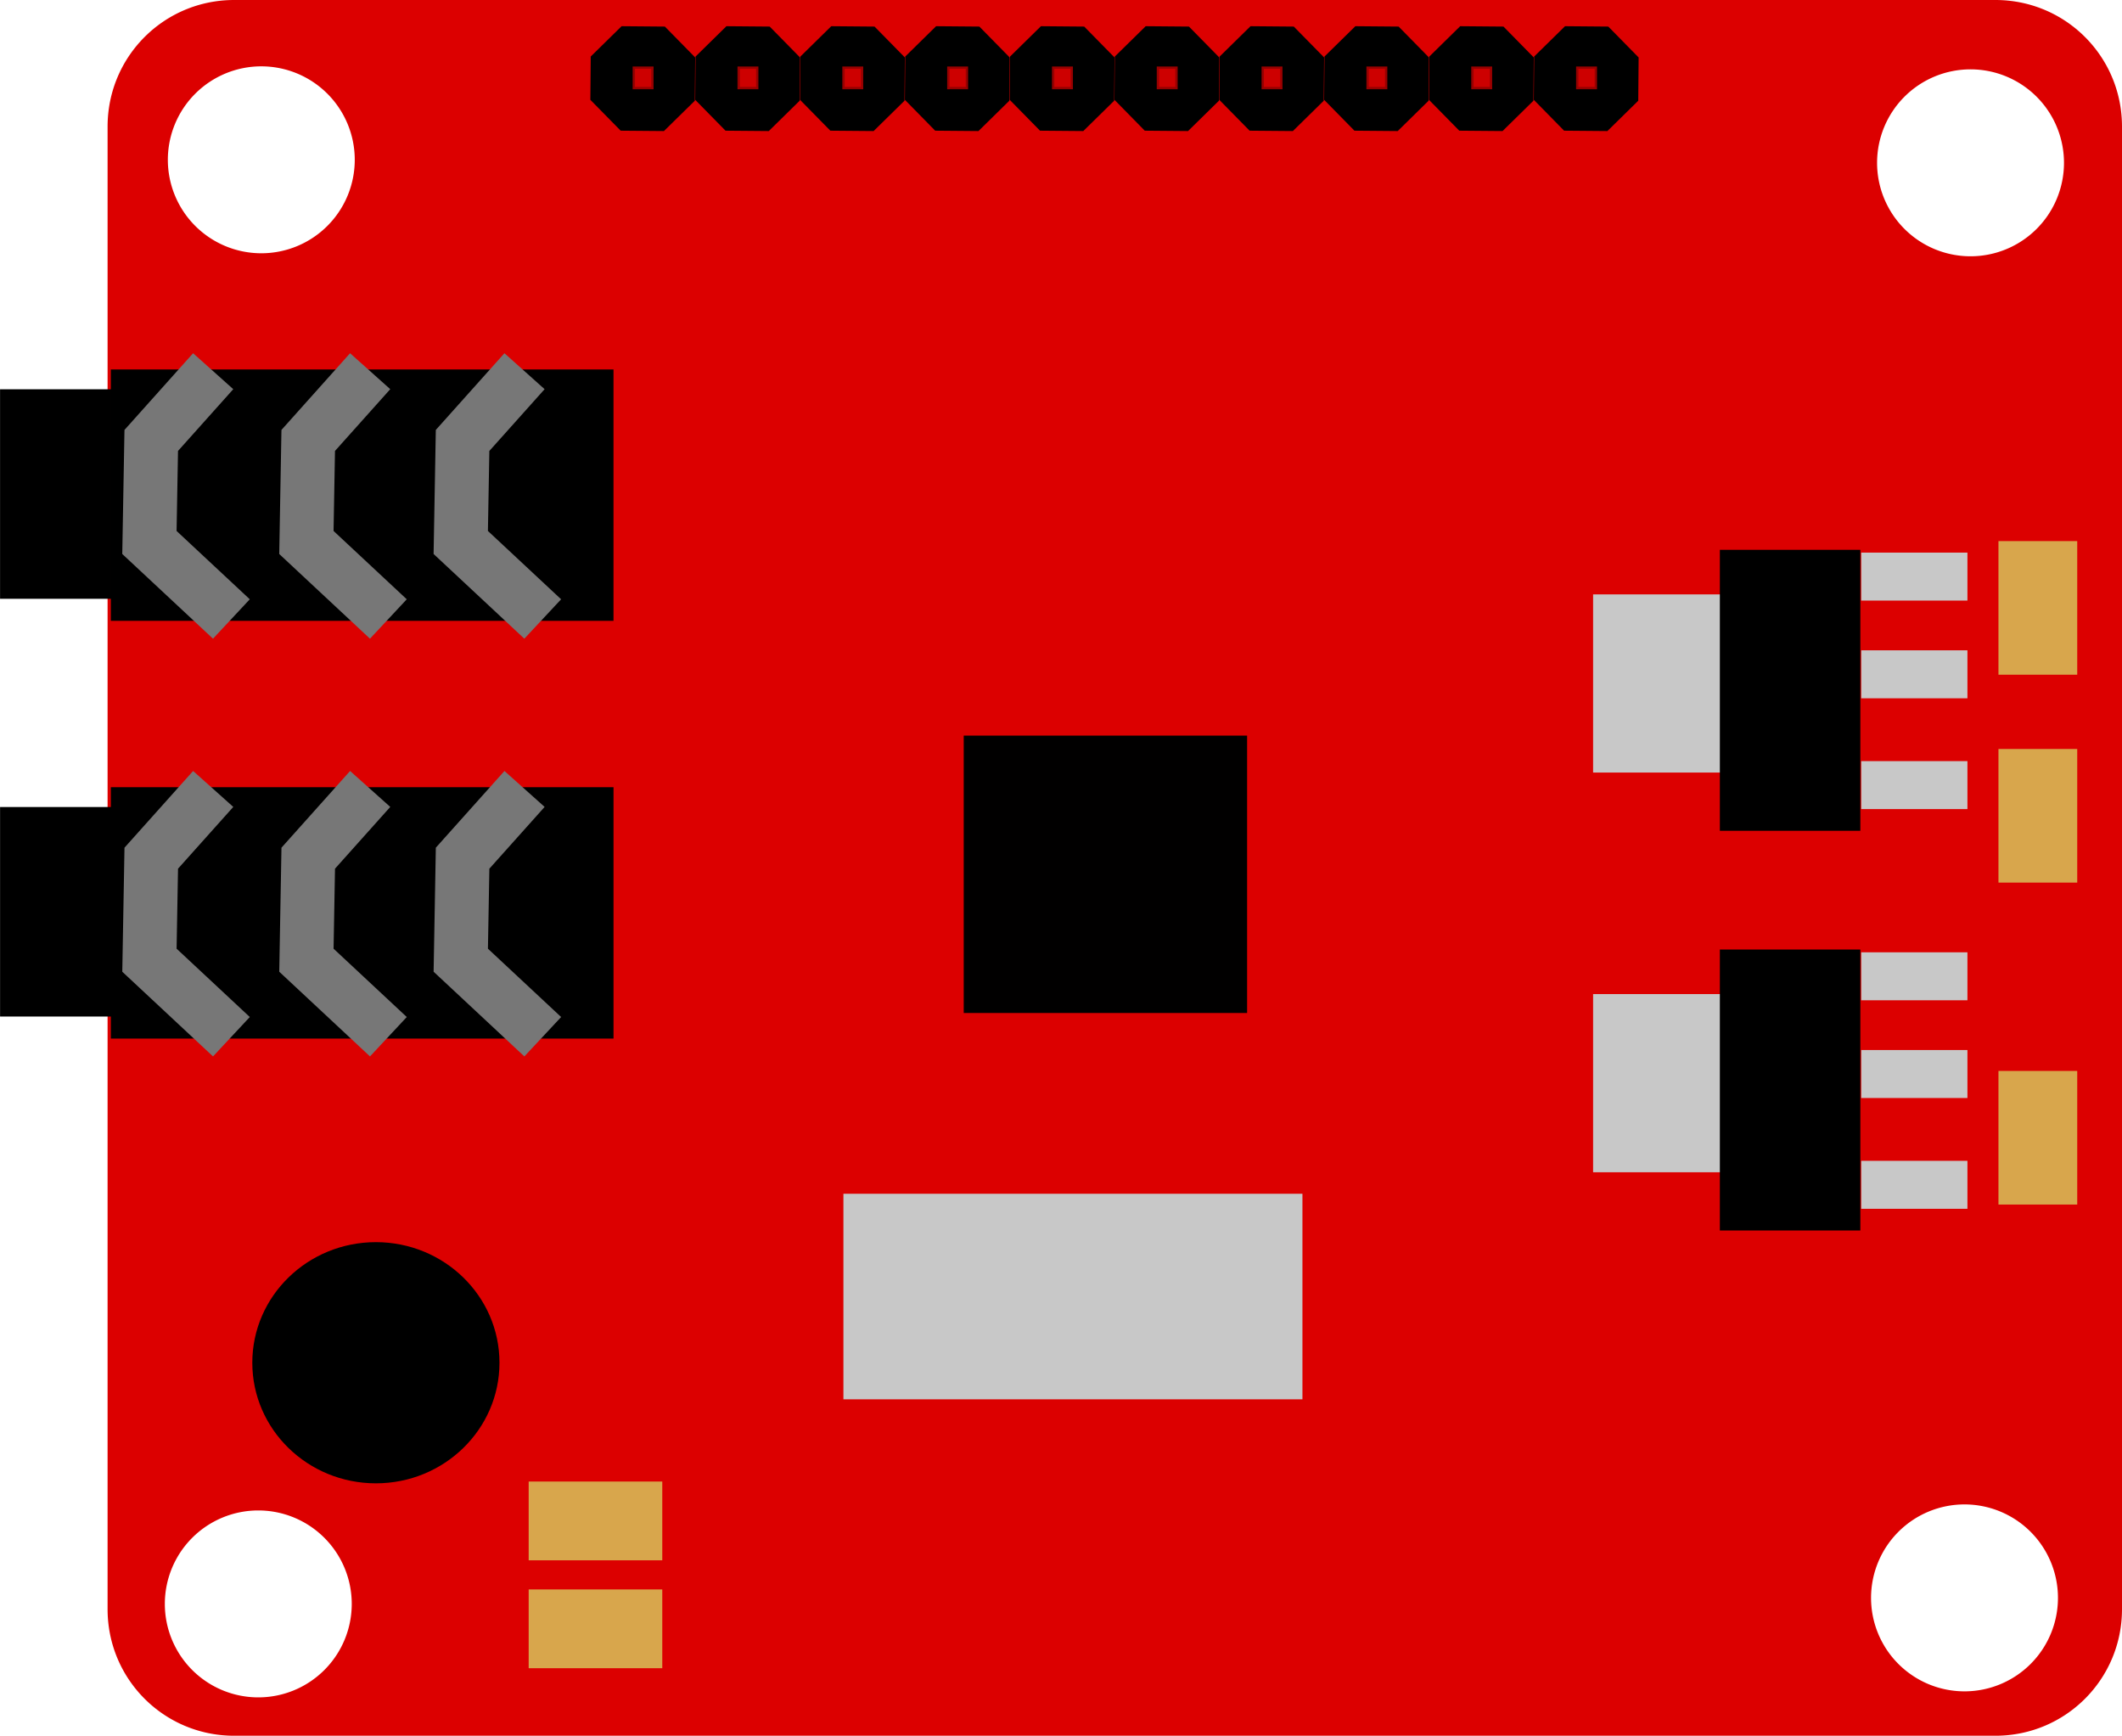 <?xml version="1.0" encoding="UTF-8" standalone="no"?>
<!-- Created with Inkscape (http://www.inkscape.org/) -->

<svg
   xmlns:osb="http://www.openswatchbook.org/uri/2009/osb"
   xmlns:dc="http://purl.org/dc/elements/1.1/"
   xmlns:cc="http://creativecommons.org/ns#"
   xmlns:rdf="http://www.w3.org/1999/02/22-rdf-syntax-ns#"
   xmlns:svg="http://www.w3.org/2000/svg"
   xmlns="http://www.w3.org/2000/svg"
   xmlns:sodipodi="http://sodipodi.sourceforge.net/DTD/sodipodi-0.dtd"
   xmlns:inkscape="http://www.inkscape.org/namespaces/inkscape"
   width="50mm"
   height="40.894mm"
   viewBox="0 0 50 40.894"
   version="1.1"
   id="svg8"
   inkscape:version="0.92.1 r15371"
   sodipodi:docname="mp3board.svg">
  <defs
     id="defs2">
    <linearGradient
       id="linearGradient4514"
       osb:paint="solid">
      <stop
         style="stop-color:#dc0000;stop-opacity:1;"
         offset="0"
         id="stop4512" />
    </linearGradient>
  </defs>
  <sodipodi:namedview
     id="base"
     pagecolor="#ffffff"
     bordercolor="#666666"
     borderopacity="1.0"
     inkscape:pageopacity="0.0"
     inkscape:pageshadow="2"
     inkscape:zoom="1.33"
     inkscape:cx="122.6198"
     inkscape:cy="80.689163"
     inkscape:document-units="mm"
     inkscape:current-layer="layer4"
     showgrid="false"
     inkscape:window-width="1463"
     inkscape:window-height="882"
     inkscape:window-x="931"
     inkscape:window-y="57"
     inkscape:window-maximized="0"
     inkscape:snap-nodes="false" />
  <g
     inkscape:groupmode="layer"
     id="layer2"
     inkscape:label="Layer 2"
     style="display:inline"
     transform="translate(-2.659,-86.886)">
    <path
       style="opacity:1;fill:#dc0000;fill-opacity:1;stroke:none;stroke-width:0.053;stroke-miterlimit:4;stroke-dasharray:none;stroke-opacity:1"
       d="m 8.177,86.886 c -1.653,0 -2.983,1.331 -2.983,2.983 V 124.797 c 0,1.653 1.331,2.983 2.983,2.983 H 49.676 c 1.653,0 2.983,-1.331 2.983,-2.983 V 89.869 c 0,-1.653 -1.331,-2.983 -2.983,-2.983 z m 0.639,1.563 a 2.202,2.202 0 0 1 2.202,2.202 2.202,2.202 0 0 1 -2.202,2.202 2.202,2.202 0 0 1 -2.202,-2.202 2.202,2.202 0 0 1 2.202,-2.202 z m 40.274,0.071 a 2.202,2.202 0 0 1 2.202,2.202 2.202,2.202 0 0 1 -2.202,2.202 2.202,2.202 0 0 1 -2.202,-2.202 2.202,2.202 0 0 1 2.202,-2.202 z m -0.142,33.81 a 2.202,2.202 0 0 1 2.202,2.202 2.202,2.202 0 0 1 -2.202,2.202 2.202,2.202 0 0 1 -2.202,-2.202 2.202,2.202 0 0 1 2.202,-2.202 z m -40.203,0.142 a 2.202,2.202 0 0 1 2.202,2.202 2.202,2.202 0 0 1 -2.202,2.202 2.202,2.202 0 0 1 -2.202,-2.202 2.202,2.202 0 0 1 2.202,-2.202 z"
       id="rect3703"
       inkscape:connector-curvature="0" />
  </g>
  <g
     inkscape:groupmode="layer"
     id="layer4"
     inkscape:label="Layer 3"
     transform="translate(-2.659,-86.886)">
    <g
       id="g6441"
       transform="matrix(0.537,0,0,0.537,-4.75,73.058)">
      <g
         id="g6432">
        <g
           id="g6385"
           transform="translate(0.051)">
          <rect
             y="227.288"
             x="18.61"
             height="11.028"
             width="22.056"
             id="rect6335"
             style="opacity:1;fill:#000000;fill-opacity:1;stroke:none;stroke-width:0.1;stroke-miterlimit:4;stroke-dasharray:none;stroke-opacity:1"
             transform="translate(0,-167)" />
          <rect
             y="61.157"
             x="13.749"
             height="9.192"
             width="4.876"
             id="rect6338"
             style="opacity:1;fill:#000000;fill-opacity:1;stroke:none;stroke-width:0.1;stroke-miterlimit:4;stroke-dasharray:none;stroke-opacity:1" />
          <path
             inkscape:connector-curvature="0"
             id="path6350"
             d="m 23.101,60.364 -2.718,3.038 -0.08,4.476 3.597,3.357 v 0"
             style="fill:none;fill-rule:evenodd;stroke:#777777;stroke-width:2.365;stroke-linecap:butt;stroke-linejoin:miter;stroke-miterlimit:4;stroke-dasharray:none;stroke-opacity:1" />
          <path
             inkscape:connector-curvature="0"
             id="path6350-4"
             d="m 29.989,60.364 -2.718,3.038 -0.08,4.476 3.597,3.357 v 0"
             style="fill:none;fill-rule:evenodd;stroke:#777777;stroke-width:2.365;stroke-linecap:butt;stroke-linejoin:miter;stroke-miterlimit:4;stroke-dasharray:none;stroke-opacity:1" />
          <path
             inkscape:connector-curvature="0"
             id="path6350-9"
             d="m 36.762,60.364 -2.718,3.038 -0.08,4.476 3.597,3.357 v 0"
             style="fill:none;fill-rule:evenodd;stroke:#777777;stroke-width:2.365;stroke-linecap:butt;stroke-linejoin:miter;stroke-miterlimit:4;stroke-dasharray:none;stroke-opacity:1" />
        </g>
      </g>
    </g>
    <g
       transform="matrix(0.537,0,0,0.537,-4.723,63.216)"
       id="g6385-0">
      <rect
         y="227.288"
         x="18.61"
         height="11.028"
         width="22.056"
         id="rect6335-8"
         style="opacity:1;fill:#000000;fill-opacity:1;stroke:none;stroke-width:0.1;stroke-miterlimit:4;stroke-dasharray:none;stroke-opacity:1"
         transform="translate(0,-167)" />
      <rect
         y="61.157"
         x="13.749"
         height="9.192"
         width="4.876"
         id="rect6338-9"
         style="opacity:1;fill:#000000;fill-opacity:1;stroke:none;stroke-width:0.1;stroke-miterlimit:4;stroke-dasharray:none;stroke-opacity:1" />
      <path
         inkscape:connector-curvature="0"
         id="path6350-95"
         d="m 23.101,60.364 -2.718,3.038 -0.08,4.476 3.597,3.357 v 0"
         style="fill:none;fill-rule:evenodd;stroke:#777777;stroke-width:2.365;stroke-linecap:butt;stroke-linejoin:miter;stroke-miterlimit:4;stroke-dasharray:none;stroke-opacity:1" />
      <path
         inkscape:connector-curvature="0"
         id="path6350-4-3"
         d="m 29.989,60.364 -2.718,3.038 -0.08,4.476 3.597,3.357 v 0"
         style="fill:none;fill-rule:evenodd;stroke:#777777;stroke-width:2.365;stroke-linecap:butt;stroke-linejoin:miter;stroke-miterlimit:4;stroke-dasharray:none;stroke-opacity:1" />
      <path
         inkscape:connector-curvature="0"
         id="path6350-9-9"
         d="m 36.762,60.364 -2.718,3.038 -0.08,4.476 3.597,3.357 v 0"
         style="fill:none;fill-rule:evenodd;stroke:#777777;stroke-width:2.365;stroke-linecap:butt;stroke-linejoin:miter;stroke-miterlimit:4;stroke-dasharray:none;stroke-opacity:1" />
    </g>
    <ellipse
       style="opacity:1;fill:#000000;fill-opacity:1;stroke:none;stroke-width:0.059;stroke-miterlimit:4;stroke-dasharray:none;stroke-opacity:1"
       id="path6077"
       cx="11.516"
       cy="118.992"
       rx="2.912"
       ry="2.841" />
    <rect
       style="opacity:1;fill:#010000;fill-opacity:1;stroke:none;stroke-width:0.054;stroke-miterlimit:4;stroke-dasharray:none;stroke-opacity:1"
       id="rect6079"
       width="6.677"
       height="6.535"
       x="25.367"
       y="104.217" />
    <g
       id="g6273"
       transform="matrix(0.537,0,0,0.537,-4.75,73.058)">
      <g
         transform="matrix(1.017,0,0,1.017,-0.677,-0.583)"
         id="g6120">
        <path
           sodipodi:type="star"
           style="opacity:1;fill:#000000;fill-opacity:1;stroke:none;stroke-width:0.114;stroke-miterlimit:4;stroke-dasharray:none;stroke-opacity:1"
           id="path6095"
           sodipodi:sides="8"
           sodipodi:cx="41.964218"
           sodipodi:cy="29.285366"
           sodipodi:r1="2.4391665"
           sodipodi:r2="2.2376592"
           sodipodi:arg1="1.1868607"
           sodipodi:arg2="1.5795598"
           inkscape:flatsided="true"
           inkscape:rounded="0"
           inkscape:randomized="0"
           d="m 42.878,31.547 -1.867,-0.016 -1.308,-1.332 0.016,-1.867 1.332,-1.308 1.867,0.016 1.308,1.332 -0.016,1.867 z" />
        <rect
           style="opacity:1;fill:#cd0000;fill-opacity:1;stroke:#970000;stroke-width:0.1;stroke-miterlimit:4;stroke-dasharray:none;stroke-opacity:1"
           id="rect6091"
           width="0.802"
           height="0.882"
           x="41.578"
           y="28.812" />
      </g>
      <g
         transform="matrix(1.017,0,0,1.017,3.923,-0.583)"
         id="g6120-3">
        <path
           sodipodi:type="star"
           style="opacity:1;fill:#000000;fill-opacity:1;stroke:none;stroke-width:0.114;stroke-miterlimit:4;stroke-dasharray:none;stroke-opacity:1"
           id="path6095-7"
           sodipodi:sides="8"
           sodipodi:cx="41.964218"
           sodipodi:cy="29.285366"
           sodipodi:r1="2.4391665"
           sodipodi:r2="2.2376592"
           sodipodi:arg1="1.1868607"
           sodipodi:arg2="1.5795598"
           inkscape:flatsided="true"
           inkscape:rounded="0"
           inkscape:randomized="0"
           d="m 42.878,31.547 -1.867,-0.016 -1.308,-1.332 0.016,-1.867 1.332,-1.308 1.867,0.016 1.308,1.332 -0.016,1.867 z" />
        <rect
           style="opacity:1;fill:#cd0000;fill-opacity:1;stroke:#970000;stroke-width:0.1;stroke-miterlimit:4;stroke-dasharray:none;stroke-opacity:1"
           id="rect6091-1"
           width="0.802"
           height="0.882"
           x="41.578"
           y="28.812" />
      </g>
      <g
         transform="matrix(1.017,0,0,1.017,8.523,-0.583)"
         id="g6120-3-1">
        <path
           sodipodi:type="star"
           style="opacity:1;fill:#000000;fill-opacity:1;stroke:none;stroke-width:0.114;stroke-miterlimit:4;stroke-dasharray:none;stroke-opacity:1"
           id="path6095-7-8"
           sodipodi:sides="8"
           sodipodi:cx="41.964218"
           sodipodi:cy="29.285366"
           sodipodi:r1="2.4391665"
           sodipodi:r2="2.2376592"
           sodipodi:arg1="1.1868607"
           sodipodi:arg2="1.5795598"
           inkscape:flatsided="true"
           inkscape:rounded="0"
           inkscape:randomized="0"
           d="m 42.878,31.547 -1.867,-0.016 -1.308,-1.332 0.016,-1.867 1.332,-1.308 1.867,0.016 1.308,1.332 -0.016,1.867 z" />
        <rect
           style="opacity:1;fill:#cd0000;fill-opacity:1;stroke:#970000;stroke-width:0.1;stroke-miterlimit:4;stroke-dasharray:none;stroke-opacity:1"
           id="rect6091-1-1"
           width="0.802"
           height="0.882"
           x="41.578"
           y="28.812" />
      </g>
      <g
         transform="matrix(1.017,0,0,1.017,13.123,-0.583)"
         id="g6120-3-1-1">
        <path
           sodipodi:type="star"
           style="opacity:1;fill:#000000;fill-opacity:1;stroke:none;stroke-width:0.114;stroke-miterlimit:4;stroke-dasharray:none;stroke-opacity:1"
           id="path6095-7-8-1"
           sodipodi:sides="8"
           sodipodi:cx="41.964218"
           sodipodi:cy="29.285366"
           sodipodi:r1="2.4391665"
           sodipodi:r2="2.2376592"
           sodipodi:arg1="1.1868607"
           sodipodi:arg2="1.5795598"
           inkscape:flatsided="true"
           inkscape:rounded="0"
           inkscape:randomized="0"
           d="m 42.878,31.547 -1.867,-0.016 -1.308,-1.332 0.016,-1.867 1.332,-1.308 1.867,0.016 1.308,1.332 -0.016,1.867 z" />
        <rect
           style="opacity:1;fill:#cd0000;fill-opacity:1;stroke:#970000;stroke-width:0.1;stroke-miterlimit:4;stroke-dasharray:none;stroke-opacity:1"
           id="rect6091-1-1-9"
           width="0.802"
           height="0.882"
           x="41.578"
           y="28.812" />
      </g>
      <g
         transform="matrix(1.017,0,0,1.017,17.723,-0.583)"
         id="g6120-3-1-1-2">
        <path
           sodipodi:type="star"
           style="opacity:1;fill:#000000;fill-opacity:1;stroke:none;stroke-width:0.114;stroke-miterlimit:4;stroke-dasharray:none;stroke-opacity:1"
           id="path6095-7-8-1-4"
           sodipodi:sides="8"
           sodipodi:cx="41.964218"
           sodipodi:cy="29.285366"
           sodipodi:r1="2.4391665"
           sodipodi:r2="2.2376592"
           sodipodi:arg1="1.1868607"
           sodipodi:arg2="1.5795598"
           inkscape:flatsided="true"
           inkscape:rounded="0"
           inkscape:randomized="0"
           d="m 42.878,31.547 -1.867,-0.016 -1.308,-1.332 0.016,-1.867 1.332,-1.308 1.867,0.016 1.308,1.332 -0.016,1.867 z" />
        <rect
           style="opacity:1;fill:#cd0000;fill-opacity:1;stroke:#970000;stroke-width:0.1;stroke-miterlimit:4;stroke-dasharray:none;stroke-opacity:1"
           id="rect6091-1-1-9-5"
           width="0.802"
           height="0.882"
           x="41.578"
           y="28.812" />
      </g>
    </g>
    <g
       transform="matrix(0.537,0,0,0.537,7.599,73.058)"
       id="g6273-5">
      <g
         transform="matrix(1.017,0,0,1.017,-0.677,-0.583)"
         id="g6120-5">
        <path
           sodipodi:type="star"
           style="opacity:1;fill:#000000;fill-opacity:1;stroke:none;stroke-width:0.114;stroke-miterlimit:4;stroke-dasharray:none;stroke-opacity:1"
           id="path6095-2"
           sodipodi:sides="8"
           sodipodi:cx="41.964218"
           sodipodi:cy="29.285366"
           sodipodi:r1="2.4391665"
           sodipodi:r2="2.2376592"
           sodipodi:arg1="1.1868607"
           sodipodi:arg2="1.5795598"
           inkscape:flatsided="true"
           inkscape:rounded="0"
           inkscape:randomized="0"
           d="m 42.878,31.547 -1.867,-0.016 -1.308,-1.332 0.016,-1.867 1.332,-1.308 1.867,0.016 1.308,1.332 -0.016,1.867 z" />
        <rect
           style="opacity:1;fill:#cd0000;fill-opacity:1;stroke:#970000;stroke-width:0.1;stroke-miterlimit:4;stroke-dasharray:none;stroke-opacity:1"
           id="rect6091-5"
           width="0.802"
           height="0.882"
           x="41.578"
           y="28.812" />
      </g>
      <g
         transform="matrix(1.017,0,0,1.017,3.923,-0.583)"
         id="g6120-3-4">
        <path
           sodipodi:type="star"
           style="opacity:1;fill:#000000;fill-opacity:1;stroke:none;stroke-width:0.114;stroke-miterlimit:4;stroke-dasharray:none;stroke-opacity:1"
           id="path6095-7-0"
           sodipodi:sides="8"
           sodipodi:cx="41.964218"
           sodipodi:cy="29.285366"
           sodipodi:r1="2.4391665"
           sodipodi:r2="2.2376592"
           sodipodi:arg1="1.1868607"
           sodipodi:arg2="1.5795598"
           inkscape:flatsided="true"
           inkscape:rounded="0"
           inkscape:randomized="0"
           d="m 42.878,31.547 -1.867,-0.016 -1.308,-1.332 0.016,-1.867 1.332,-1.308 1.867,0.016 1.308,1.332 -0.016,1.867 z" />
        <rect
           style="opacity:1;fill:#cd0000;fill-opacity:1;stroke:#970000;stroke-width:0.1;stroke-miterlimit:4;stroke-dasharray:none;stroke-opacity:1"
           id="rect6091-1-19"
           width="0.802"
           height="0.882"
           x="41.578"
           y="28.812" />
      </g>
      <g
         transform="matrix(1.017,0,0,1.017,8.523,-0.583)"
         id="g6120-3-1-8">
        <path
           sodipodi:type="star"
           style="opacity:1;fill:#000000;fill-opacity:1;stroke:none;stroke-width:0.114;stroke-miterlimit:4;stroke-dasharray:none;stroke-opacity:1"
           id="path6095-7-8-9"
           sodipodi:sides="8"
           sodipodi:cx="41.964218"
           sodipodi:cy="29.285366"
           sodipodi:r1="2.4391665"
           sodipodi:r2="2.2376592"
           sodipodi:arg1="1.1868607"
           sodipodi:arg2="1.5795598"
           inkscape:flatsided="true"
           inkscape:rounded="0"
           inkscape:randomized="0"
           d="m 42.878,31.547 -1.867,-0.016 -1.308,-1.332 0.016,-1.867 1.332,-1.308 1.867,0.016 1.308,1.332 -0.016,1.867 z" />
        <rect
           style="opacity:1;fill:#cd0000;fill-opacity:1;stroke:#970000;stroke-width:0.1;stroke-miterlimit:4;stroke-dasharray:none;stroke-opacity:1"
           id="rect6091-1-1-4"
           width="0.802"
           height="0.882"
           x="41.578"
           y="28.812" />
      </g>
      <g
         transform="matrix(1.017,0,0,1.017,13.123,-0.583)"
         id="g6120-3-1-1-0">
        <path
           sodipodi:type="star"
           style="opacity:1;fill:#000000;fill-opacity:1;stroke:none;stroke-width:0.114;stroke-miterlimit:4;stroke-dasharray:none;stroke-opacity:1"
           id="path6095-7-8-1-9"
           sodipodi:sides="8"
           sodipodi:cx="41.964218"
           sodipodi:cy="29.285366"
           sodipodi:r1="2.4391665"
           sodipodi:r2="2.2376592"
           sodipodi:arg1="1.1868607"
           sodipodi:arg2="1.5795598"
           inkscape:flatsided="true"
           inkscape:rounded="0"
           inkscape:randomized="0"
           d="m 42.878,31.547 -1.867,-0.016 -1.308,-1.332 0.016,-1.867 1.332,-1.308 1.867,0.016 1.308,1.332 -0.016,1.867 z" />
        <rect
           style="opacity:1;fill:#cd0000;fill-opacity:1;stroke:#970000;stroke-width:0.1;stroke-miterlimit:4;stroke-dasharray:none;stroke-opacity:1"
           id="rect6091-1-1-9-6"
           width="0.802"
           height="0.882"
           x="41.578"
           y="28.812" />
      </g>
      <g
         transform="matrix(1.017,0,0,1.017,17.723,-0.583)"
         id="g6120-3-1-1-2-5">
        <path
           sodipodi:type="star"
           style="opacity:1;fill:#000000;fill-opacity:1;stroke:none;stroke-width:0.114;stroke-miterlimit:4;stroke-dasharray:none;stroke-opacity:1"
           id="path6095-7-8-1-4-2"
           sodipodi:sides="8"
           sodipodi:cx="41.964218"
           sodipodi:cy="29.285366"
           sodipodi:r1="2.4391665"
           sodipodi:r2="2.2376592"
           sodipodi:arg1="1.1868607"
           sodipodi:arg2="1.5795598"
           inkscape:flatsided="true"
           inkscape:rounded="0"
           inkscape:randomized="0"
           d="m 42.878,31.547 -1.867,-0.016 -1.308,-1.332 0.016,-1.867 1.332,-1.308 1.867,0.016 1.308,1.332 -0.016,1.867 z" />
        <rect
           style="opacity:1;fill:#cd0000;fill-opacity:1;stroke:#970000;stroke-width:0.1;stroke-miterlimit:4;stroke-dasharray:none;stroke-opacity:1"
           id="rect6091-1-1-9-5-2"
           width="0.802"
           height="0.882"
           x="41.578"
           y="28.812" />
      </g>
    </g>
    <rect
       style="display:inline;opacity:1;fill:#c8c8c8;fill-opacity:1;stroke:none;stroke-width:1.27;stroke-miterlimit:4;stroke-dasharray:none;stroke-opacity:1"
       id="rect6417"
       width="10.816"
       height="4.843"
       x="22.532"
       y="115.011"
       ry="2.421"
       rx="0" />
    <rect
       style="opacity:1;fill:#d8a64c;fill-opacity:1;stroke:none;stroke-width:1.27;stroke-miterlimit:4;stroke-dasharray:none;stroke-opacity:1"
       id="rect6492"
       width="3.148"
       height="1.856"
       x="15.116"
       y="121.791" />
    <rect
       style="opacity:1;fill:#d8a64c;fill-opacity:1;stroke:none;stroke-width:1.27;stroke-miterlimit:4;stroke-dasharray:none;stroke-opacity:1"
       id="rect6492-0"
       width="3.148"
       height="1.856"
       x="15.116"
       y="124.333" />
    <rect
       style="opacity:1;fill:#d8a64c;fill-opacity:1;stroke:none;stroke-width:1.27;stroke-miterlimit:4;stroke-dasharray:none;stroke-opacity:1"
       id="rect6492-6"
       width="3.148"
       height="1.856"
       x="99.634"
       y="-51.604"
       transform="rotate(90)" />
    <rect
       style="opacity:1;fill:#d8a64c;fill-opacity:1;stroke:none;stroke-width:1.27;stroke-miterlimit:4;stroke-dasharray:none;stroke-opacity:1"
       id="rect6492-6-8"
       width="3.148"
       height="1.856"
       x="104.532"
       y="-51.604"
       transform="rotate(90)" />
    <rect
       style="opacity:1;fill:#d8a64c;fill-opacity:1;stroke:none;stroke-width:1.27;stroke-miterlimit:4;stroke-dasharray:none;stroke-opacity:1"
       id="rect6492-6-1"
       width="3.148"
       height="1.856"
       x="112.117"
       y="-51.604"
       transform="rotate(90)" />
    <g
       id="g6568"
       transform="matrix(0.537,0,0,0.537,-4.769,73.058)">
      <rect
         y="51.828"
         x="83.735"
         height="7.817"
         width="5.713"
         id="rect6538"
         style="opacity:1;fill:#c8c8c8;fill-opacity:1;stroke:none;stroke-width:2.365;stroke-miterlimit:4;stroke-dasharray:none;stroke-opacity:1" />
      <rect
         y="49.873"
         x="89.297"
         height="12.327"
         width="6.164"
         id="rect6536"
         style="opacity:1;fill:#000000;fill-opacity:1;stroke:none;stroke-width:2.365;stroke-miterlimit:4;stroke-dasharray:none;stroke-opacity:1" />
      <rect
         y="49.995"
         x="95.5"
         height="2.105"
         width="4.66"
         id="rect6540"
         style="opacity:1;fill:#c8c8c8;fill-opacity:1;stroke:none;stroke-width:2.365;stroke-miterlimit:4;stroke-dasharray:none;stroke-opacity:1" />
      <rect
         y="54.282"
         x="95.5"
         height="2.105"
         width="4.66"
         id="rect6540-6"
         style="opacity:1;fill:#c8c8c8;fill-opacity:1;stroke:none;stroke-width:2.365;stroke-miterlimit:4;stroke-dasharray:none;stroke-opacity:1" />
      <rect
         y="59.143"
         x="95.5"
         height="2.105"
         width="4.66"
         id="rect6540-8"
         style="opacity:1;fill:#c8c8c8;fill-opacity:1;stroke:none;stroke-width:2.365;stroke-miterlimit:4;stroke-dasharray:none;stroke-opacity:1" />
    </g>
    <g
       transform="matrix(0.537,0,0,0.537,-4.769,82.475)"
       id="g6568-8">
      <rect
         y="51.828"
         x="83.735"
         height="7.817"
         width="5.713"
         id="rect6538-1"
         style="opacity:1;fill:#c8c8c8;fill-opacity:1;stroke:none;stroke-width:2.365;stroke-miterlimit:4;stroke-dasharray:none;stroke-opacity:1" />
      <rect
         y="49.873"
         x="89.297"
         height="12.327"
         width="6.164"
         id="rect6536-4"
         style="opacity:1;fill:#000000;fill-opacity:1;stroke:none;stroke-width:2.365;stroke-miterlimit:4;stroke-dasharray:none;stroke-opacity:1" />
      <rect
         y="49.995"
         x="95.5"
         height="2.105"
         width="4.66"
         id="rect6540-1"
         style="opacity:1;fill:#c8c8c8;fill-opacity:1;stroke:none;stroke-width:2.365;stroke-miterlimit:4;stroke-dasharray:none;stroke-opacity:1" />
      <rect
         y="54.282"
         x="95.5"
         height="2.105"
         width="4.66"
         id="rect6540-6-2"
         style="opacity:1;fill:#c8c8c8;fill-opacity:1;stroke:none;stroke-width:2.365;stroke-miterlimit:4;stroke-dasharray:none;stroke-opacity:1" />
      <rect
         y="59.143"
         x="95.5"
         height="2.105"
         width="4.66"
         id="rect6540-8-1"
         style="opacity:1;fill:#c8c8c8;fill-opacity:1;stroke:none;stroke-width:2.365;stroke-miterlimit:4;stroke-dasharray:none;stroke-opacity:1" />
    </g>
  </g>
</svg>
